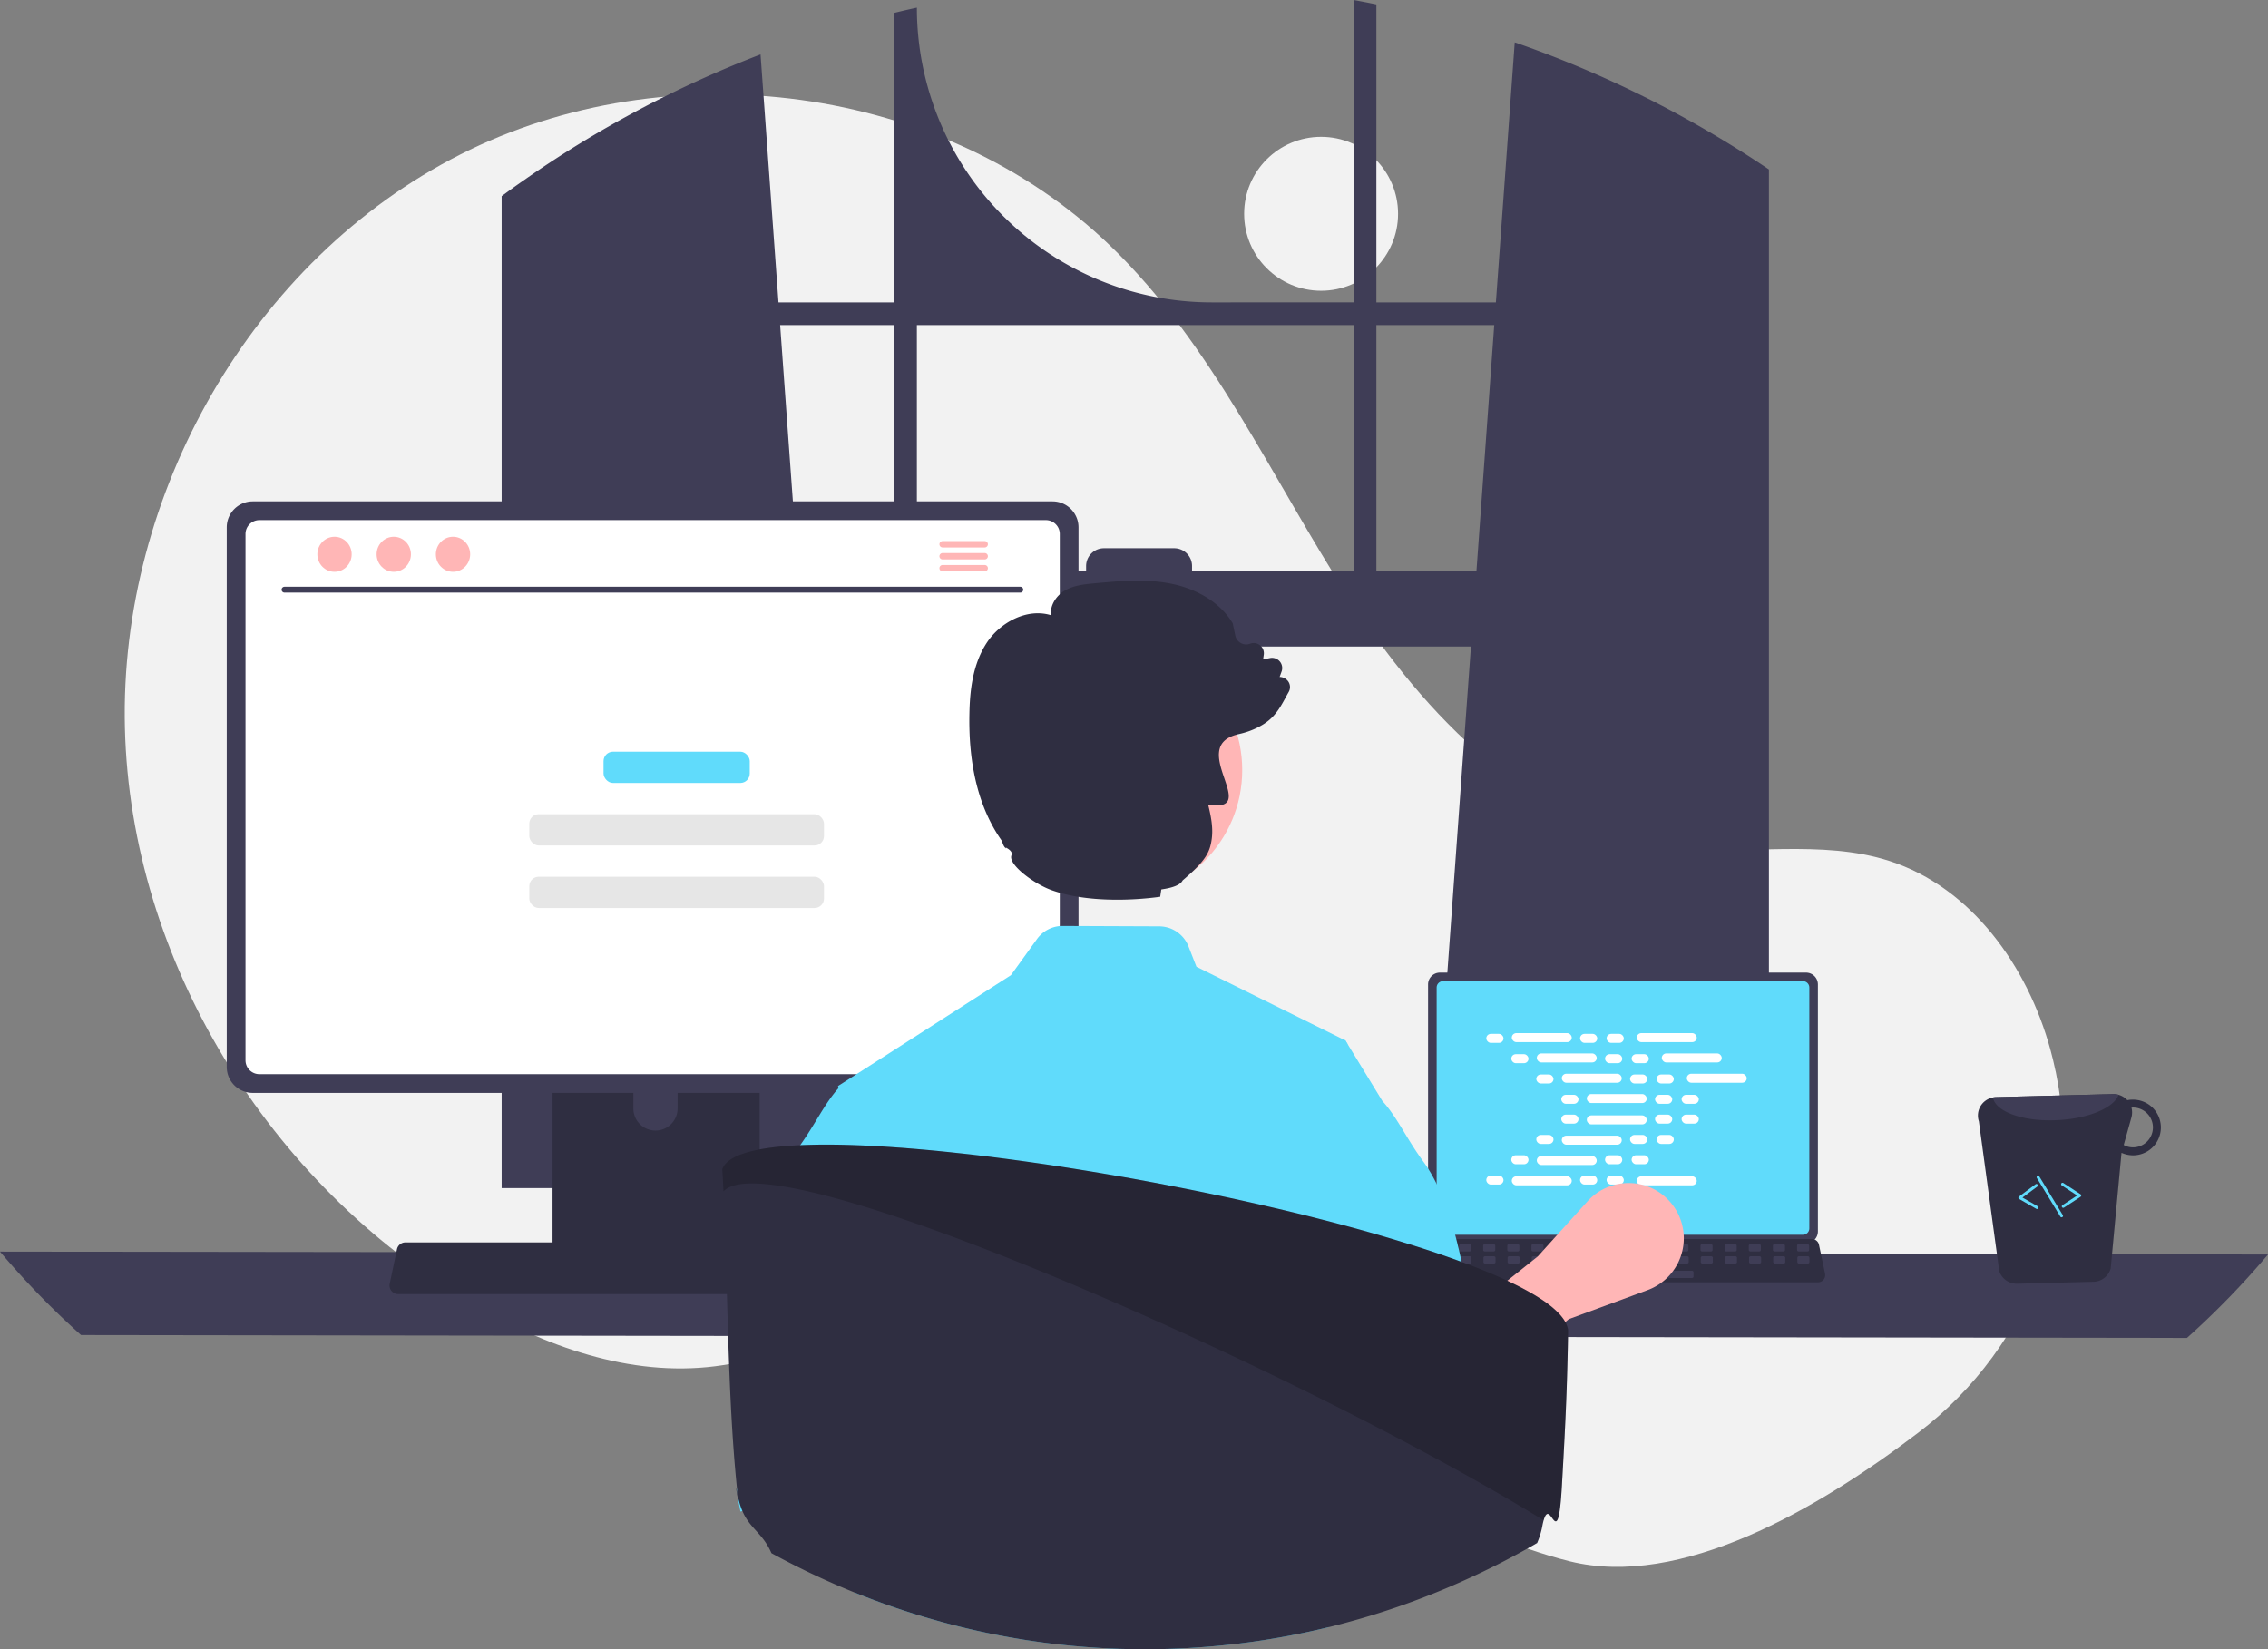 <?xml version="1.0" encoding="utf-8"?>
<svg viewBox="41.034 -36.129 786.82 572.258" xmlns="http://www.w3.org/2000/svg">
  <rect x="41.034" y="-36.129" width="786.82" height="572.258" fill="#808080" stroke="none"/>
  <circle cx="458.321" cy="74.182" r="26.701" fill="#f2f2f2" transform="matrix(1, 0, 0, 1, 41.034, -36.129)"/>
  <path d="M872.038,661.023c39.688-30.229,58.644-81.025,46.776-129.482q-.442-1.806-.934-3.604c-7.867-28.763-27.332-56.101-55.7-65.291-23.82-7.717-49.82-1.783-74.669-4.851-48.781-6.024-86.601-45.494-113.211-86.819-26.611-41.325-47.062-87.583-82.422-121.724-58.285-56.275-153.362-68.391-225.627-31.76C293.987,254.121,247.955,335.391,249.918,416.386c1.963,80.995,50.046,158.432,119.875,199.517,25.652,15.093,55.321,25.785,84.848,22.044,25.62-3.246,48.899-17.013,74.399-21.1,40.091-6.426,79.927,11.701,114.603,32.824,34.676,21.123,68.17,46.16,107.574,55.952C789.478,715.131,836.881,687.801,872.038,661.023Z" transform="matrix(1, 0, 0, 1, -165.556, -200)" fill="#f2f2f2"/>
  <path d="M815.016,219.191c-.87-.58-1.75-1.13-2.62-1.69a380.24,380.24,0,0,0-80.31-38.93l-6.54,90.22h-41.46v-103.39c-2.61-.54-5.24-1.05-7.87-1.53v104.92H626.946A102.27,102.27,0,0,1,524.676,166.521v-0c-2.64.57-5.26,1.18-7.88,1.83v100.44h-40.13l-6.23-86.03a380.858,380.858,0,0,0-81.94,43.53c-.44.3-.88.61-1.31.91-2.21,1.55-4.39,3.13-6.56,4.73v344.19h118.27l-2.09-28.95-11.5-158.95h231.59l-11.5,158.95-2.09,28.95h116.96v-353.45Q817.656,220.901,815.016,219.191Zm-298.22,142.78h-33.39l-6.17-85.3h39.56Zm159.42,0h-56.08v-1.69a6.18,6.18,0,0,0-6.19-6.18h-24.38a6.178,6.178,0,0,0-6.18,6.18v1.69h-58.71v-85.3h151.54Zm7.87,0v-85.3h40.89l-6.17,85.3Z" transform="matrix(1, 0, 0, 1, -165.556, -200)" fill="#3f3d56"/>
  <path d="M206.59,598.162a289.003,289.003,0,0,0,28.12,28.95l730.58,1a289.003,289.003,0,0,0,28.12-28.95Z" transform="matrix(1, 0, 0, 1, -165.556, -200)" fill="#3f3d56"/>
  <path d="M702.02,505.462v85.704a4.122,4.122,0,0,0,4.119,4.119H833.143a4.122,4.122,0,0,0,4.119-4.119v-85.704a4.124,4.124,0,0,0-4.119-4.115H706.139A4.124,4.124,0,0,0,702.02,505.462Z" transform="matrix(1, 0, 0, 1, -165.556, -200)" fill="#3f3d56"/>
  <path d="M704.999,506.529V590.109a2.205,2.205,0,0,0,2.201,2.201H832.086a2.205,2.205,0,0,0,2.201-2.201V506.529a2.206,2.206,0,0,0-2.201-2.206H707.201A2.206,2.206,0,0,0,704.999,506.529Z" transform="matrix(1, 0, 0, 1, -165.556, -200)" style="fill: rgb(96, 219, 251);"/>
  <path d="M699.364,607.881a2.47,2.47,0,0,0,1.943.93H837.299a2.502,2.502,0,0,0,2.446-3.016l-2.111-10.027a2.507,2.507,0,0,0-1.558-1.818,2.425,2.425,0,0,0-.888-.168H703.41a2.424,2.424,0,0,0-.888.168,2.507,2.507,0,0,0-1.558,1.818l-2.111,10.027A2.501,2.501,0,0,0,699.364,607.881Z" transform="matrix(1, 0, 0, 1, -165.556, -200)" fill="#2f2e41"/>
  <rect x="830.034" y="595.588" width="4.188" height="2.513" rx="0.488" transform="matrix(-1, 0, 0, -1, 1498.7, 993.69)" fill="#3f3d56"/>
  <rect x="821.657" y="595.588" width="4.188" height="2.513" rx="0.488" transform="matrix(-1, 0, 0, -1, 1481.947, 993.69)" fill="#3f3d56"/>
  <rect x="813.28" y="595.588" width="4.188" height="2.513" rx="0.488" transform="matrix(-1, 0, 0, -1, 1465.193, 993.69)" fill="#3f3d56"/>
  <rect x="804.903" y="595.588" width="4.188" height="2.513" rx="0.488" transform="matrix(-1, 0, 0, -1, 1448.439, 993.69)" fill="#3f3d56"/>
  <rect x="796.526" y="595.588" width="4.188" height="2.513" rx="0.488" transform="matrix(-1, 0, 0, -1, 1431.685, 993.69)" fill="#3f3d56"/>
  <rect x="788.149" y="595.588" width="4.188" height="2.513" rx="0.488" transform="matrix(-1, 0, 0, -1, 1414.931, 993.69)" fill="#3f3d56"/>
  <rect x="779.772" y="595.588" width="4.188" height="2.513" rx="0.488" transform="matrix(-1, 0, 0, -1, 1398.177, 993.69)" fill="#3f3d56"/>
  <rect x="771.395" y="595.588" width="4.188" height="2.513" rx="0.488" transform="matrix(-1, 0, 0, -1, 1381.423, 993.69)" fill="#3f3d56"/>
  <rect x="763.018" y="595.588" width="4.188" height="2.513" rx="0.488" transform="matrix(-1, 0, 0, -1, 1364.669, 993.69)" fill="#3f3d56"/>
  <rect x="754.641" y="595.588" width="4.188" height="2.513" rx="0.488" transform="matrix(-1, 0, 0, -1, 1347.915, 993.69)" fill="#3f3d56"/>
  <rect x="746.264" y="595.588" width="4.188" height="2.513" rx="0.488" transform="matrix(-1, 0, 0, -1, 1331.161, 993.69)" fill="#3f3d56"/>
  <rect x="737.887" y="595.588" width="4.188" height="2.513" rx="0.488" transform="matrix(-1, 0, 0, -1, 1314.407, 993.69)" fill="#3f3d56"/>
  <rect x="729.51" y="595.588" width="4.188" height="2.513" rx="0.488" transform="matrix(-1, 0, 0, -1, 1297.653, 993.69)" fill="#3f3d56"/>
  <rect x="721.133" y="595.588" width="4.188" height="2.513" rx="0.488" transform="matrix(-1, 0, 0, -1, 1280.899, 993.69)" fill="#3f3d56"/>
  <rect x="712.756" y="595.588" width="4.188" height="2.513" rx="0.488" transform="matrix(-1, 0, 0, -1, 1264.145, 993.69)" fill="#3f3d56"/>
  <rect x="704.379" y="595.588" width="4.188" height="2.513" rx="0.488" transform="matrix(-1, 0, 0, -1, 1247.391, 993.69)" fill="#3f3d56"/>
  <rect x="830.133" y="599.777" width="4.188" height="2.513" rx="0.488" transform="matrix(-1, 0, 0, -1, 1498.898, 1002.067)" fill="#3f3d56"/>
  <rect x="821.756" y="599.777" width="4.188" height="2.513" rx="0.488" transform="matrix(-1, 0, 0, -1, 1482.145, 1002.067)" fill="#3f3d56"/>
  <rect x="813.379" y="599.777" width="4.188" height="2.513" rx="0.488" transform="matrix(-1, 0, 0, -1, 1465.391, 1002.067)" fill="#3f3d56"/>
  <rect x="805.002" y="599.777" width="4.188" height="2.513" rx="0.488" transform="matrix(-1, 0, 0, -1, 1448.637, 1002.067)" fill="#3f3d56"/>
  <rect x="796.625" y="599.777" width="4.188" height="2.513" rx="0.488" transform="matrix(-1, 0, 0, -1, 1431.883, 1002.067)" fill="#3f3d56"/>
  <rect x="788.248" y="599.777" width="4.188" height="2.513" rx="0.488" transform="matrix(-1, 0, 0, -1, 1415.129, 1002.067)" fill="#3f3d56"/>
  <rect x="779.871" y="599.777" width="4.188" height="2.513" rx="0.488" transform="matrix(-1, 0, 0, -1, 1398.375, 1002.067)" fill="#3f3d56"/>
  <rect x="771.494" y="599.777" width="4.188" height="2.513" rx="0.488" transform="matrix(-1, 0, 0, -1, 1381.621, 1002.067)" fill="#3f3d56"/>
  <rect x="763.117" y="599.777" width="4.188" height="2.513" rx="0.488" transform="matrix(-1, 0, 0, -1, 1364.867, 1002.067)" fill="#3f3d56"/>
  <rect x="754.74" y="599.777" width="4.188" height="2.513" rx="0.488" transform="matrix(-1, 0, 0, -1, 1348.113, 1002.067)" fill="#3f3d56"/>
  <rect x="746.363" y="599.777" width="4.188" height="2.513" rx="0.488" transform="matrix(-1, 0, 0, -1, 1331.359, 1002.067)" fill="#3f3d56"/>
  <rect x="737.986" y="599.777" width="4.188" height="2.513" rx="0.488" transform="matrix(-1, 0, 0, -1, 1314.605, 1002.067)" fill="#3f3d56"/>
  <rect x="729.609" y="599.777" width="4.188" height="2.513" rx="0.488" transform="matrix(-1, 0, 0, -1, 1297.851, 1002.067)" fill="#3f3d56"/>
  <rect x="721.232" y="599.777" width="4.188" height="2.513" rx="0.488" transform="matrix(-1, 0, 0, -1, 1281.097, 1002.067)" fill="#3f3d56"/>
  <rect x="712.855" y="599.777" width="4.188" height="2.513" rx="0.488" transform="matrix(-1, 0, 0, -1, 1264.343, 1002.067)" fill="#3f3d56"/>
  <rect x="704.478" y="599.777" width="4.188" height="2.513" rx="0.488" transform="matrix(-1, 0, 0, -1, 1247.589, 1002.067)" fill="#3f3d56"/>
  <rect x="760.604" y="604.803" width="33.508" height="2.513" rx="0.488" transform="matrix(-1, 0, 0, -1, 1389.16, 1012.119)" fill="#3f3d56"/>
  <rect x="515.631" y="358.737" width="5.966" height="3.122" rx="1.561" fill="#fff" transform="matrix(1, 0, 0, 1, 41.034, -36.129)"/>
  <rect x="548.154" y="358.737" width="5.966" height="3.122" rx="1.561" fill="#fff" transform="matrix(1, 0, 0, 1, 41.034, -36.129)"/>
  <rect x="557.369" y="358.737" width="5.966" height="3.122" rx="1.561" fill="#fff" transform="matrix(1, 0, 0, 1, 41.034, -36.129)"/>
  <rect x="524.477" y="358.477" width="20.796" height="3.122" rx="1.561" fill="#fff" transform="matrix(1, 0, 0, 1, 41.034, -36.129)"/>
  <rect x="567.841" y="358.477" width="20.796" height="3.122" rx="1.561" fill="#fff" transform="matrix(1, 0, 0, 1, 41.034, -36.129)"/>
  <rect x="524.304" y="365.784" width="5.966" height="3.122" rx="1.561" fill="#fff" transform="matrix(1, 0, 0, 1, 41.034, -36.129)"/>
  <rect x="556.827" y="365.784" width="5.966" height="3.122" rx="1.561" fill="#fff" transform="matrix(1, 0, 0, 1, 41.034, -36.129)"/>
  <rect x="566.042" y="365.784" width="5.966" height="3.122" rx="1.561" fill="#fff" transform="matrix(1, 0, 0, 1, 41.034, -36.129)"/>
  <rect x="533.15" y="365.523" width="20.796" height="3.122" rx="1.561" fill="#fff" transform="matrix(1, 0, 0, 1, 41.034, -36.129)"/>
  <rect x="576.514" y="365.523" width="20.796" height="3.122" rx="1.561" fill="#fff" transform="matrix(1, 0, 0, 1, 41.034, -36.129)"/>
  <rect x="532.977" y="372.83" width="5.966" height="3.122" rx="1.561" fill="#fff" transform="matrix(1, 0, 0, 1, 41.034, -36.129)"/>
  <rect x="565.5" y="372.83" width="5.966" height="3.122" rx="1.561" fill="#fff" transform="matrix(1, 0, 0, 1, 41.034, -36.129)"/>
  <rect x="574.715" y="372.83" width="5.966" height="3.122" rx="1.561" fill="#fff" transform="matrix(1, 0, 0, 1, 41.034, -36.129)"/>
  <rect x="541.823" y="372.57" width="20.796" height="3.122" rx="1.561" fill="#fff" transform="matrix(1, 0, 0, 1, 41.034, -36.129)"/>
  <rect x="585.187" y="372.57" width="20.796" height="3.122" rx="1.561" fill="#fff" transform="matrix(1, 0, 0, 1, 41.034, -36.129)"/>
  <rect x="541.649" y="379.877" width="5.966" height="3.122" rx="1.561" fill="#fff" transform="matrix(1, 0, 0, 1, 41.034, -36.129)"/>
  <rect x="574.172" y="379.877" width="5.966" height="3.122" rx="1.561" fill="#fff" transform="matrix(1, 0, 0, 1, 41.034, -36.129)"/>
  <rect x="583.387" y="379.877" width="5.966" height="3.122" rx="1.561" fill="#fff" transform="matrix(1, 0, 0, 1, 41.034, -36.129)"/>
  <rect x="550.496" y="379.617" width="20.796" height="3.122" rx="1.561" fill="#fff" transform="matrix(1, 0, 0, 1, 41.034, -36.129)"/>
  <rect x="548.154" y="407.898" width="5.966" height="3.122" rx="1.561" fill="#fff" transform="matrix(1, 0, 0, 1, 41.034, -36.129)"/>
  <rect x="557.369" y="407.898" width="5.966" height="3.122" rx="1.561" fill="#fff" transform="matrix(1, 0, 0, 1, 41.034, -36.129)"/>
  <rect x="567.841" y="408.158" width="20.796" height="3.122" rx="1.561" fill="#fff" transform="matrix(1, 0, 0, 1, 41.034, -36.129)"/>
  <rect x="515.631" y="407.898" width="5.966" height="3.122" rx="1.561" fill="#fff" transform="matrix(1, 0, 0, 1, 41.034, -36.129)"/>
  <rect x="524.477" y="408.158" width="20.796" height="3.122" rx="1.561" fill="#fff" transform="matrix(1, 0, 0, 1, 41.034, -36.129)"/>
  <rect x="524.304" y="400.851" width="5.966" height="3.122" rx="1.561" fill="#fff" transform="matrix(1, 0, 0, 1, 41.034, -36.129)"/>
  <rect x="556.827" y="400.851" width="5.966" height="3.122" rx="1.561" fill="#fff" transform="matrix(1, 0, 0, 1, 41.034, -36.129)"/>
  <rect x="566.042" y="400.851" width="5.966" height="3.122" rx="1.561" fill="#fff" transform="matrix(1, 0, 0, 1, 41.034, -36.129)"/>
  <rect x="533.15" y="401.111" width="20.796" height="3.122" rx="1.561" fill="#fff" transform="matrix(1, 0, 0, 1, 41.034, -36.129)"/>
  <rect x="532.977" y="393.804" width="5.966" height="3.122" rx="1.561" fill="#fff" transform="matrix(1, 0, 0, 1, 41.034, -36.129)"/>
  <rect x="565.5" y="393.804" width="5.966" height="3.122" rx="1.561" fill="#fff" transform="matrix(1, 0, 0, 1, 41.034, -36.129)"/>
  <rect x="574.715" y="393.804" width="5.966" height="3.122" rx="1.561" fill="#fff" transform="matrix(1, 0, 0, 1, 41.034, -36.129)"/>
  <rect x="541.823" y="394.064" width="20.796" height="3.122" rx="1.561" fill="#fff" transform="matrix(1, 0, 0, 1, 41.034, -36.129)"/>
  <rect x="541.649" y="386.758" width="5.966" height="3.122" rx="1.561" fill="#fff" transform="matrix(1, 0, 0, 1, 41.034, -36.129)"/>
  <rect x="574.172" y="386.758" width="5.966" height="3.122" rx="1.561" fill="#fff" transform="matrix(1, 0, 0, 1, 41.034, -36.129)"/>
  <rect x="583.387" y="386.758" width="5.966" height="3.122" rx="1.561" fill="#fff" transform="matrix(1, 0, 0, 1, 41.034, -36.129)"/>
  <rect x="550.496" y="387.018" width="20.796" height="3.122" rx="1.561" fill="#fff" transform="matrix(1, 0, 0, 1, 41.034, -36.129)"/>
  <path d="M711.507,654.353l-13.35-21.102,41.902-33.403,17.295-19.161a19.161,19.161,0,0,1,32.418,6.828h0a19.161,19.161,0,0,1-11.57,23.991l-27.349,10.075Z" transform="matrix(1, 0, 0, 1, -165.556, -200)" fill="#ffb6b6"/>
  <path d="M398.28,501.352v102.56h71.85v-102.56a3.448,3.448,0,0,0-2.43-3.3,3.175,3.175,0,0,0-1.03-.16H401.75A3.463,3.463,0,0,0,398.28,501.352Zm28.04,35.24a7.67,7.67,0,0,1,15.34,0v11.9a7.67,7.67,0,0,1-15.34,0Z" transform="matrix(1, 0, 0, 1, -165.556, -200)" fill="#2f2e41"/>
  <path d="M398.06,600.632v9.89a1.946,1.946,0,0,0,1.93,1.94h68.43a1.94,1.94,0,0,0,1.93-1.94v-9.89Z" transform="matrix(1, 0, 0, 1, -165.556, -200)" fill="#3f3d56"/>
  <path d="M285.25,346.832V534.092a9.007,9.007,0,0,0,9,9h277.5a9.007,9.007,0,0,0,9-9V346.832a9.011,9.011,0,0,0-9-8.99H294.25A9.012,9.012,0,0,0,285.25,346.832Z" transform="matrix(1, 0, 0, 1, -165.556, -200)" fill="#3f3d56"/>
  <path d="M291.76,349.162v182.62a4.818,4.818,0,0,0,4.81,4.81H569.44a4.818,4.818,0,0,0,4.81-4.81v-182.62a4.82,4.82,0,0,0-4.81-4.82H296.57A4.821,4.821,0,0,0,291.76,349.162Z" transform="matrix(1, 0, 0, 1, -165.556, -200)" fill="#fff"/>
  <path d="M342.4,611.792a2.948,2.948,0,0,0,2.32,1.11h162.34a2.987,2.987,0,0,0,2.92-3.6l-2.52-11.97a2.993,2.993,0,0,0-1.86-2.17,2.895,2.895,0,0,0-1.06-.2H347.23a2.894,2.894,0,0,0-1.06.2,2.992,2.992,0,0,0-1.86,2.17l-2.52,11.97A2.985,2.985,0,0,0,342.4,611.792Z" transform="matrix(1, 0, 0, 1, -165.556, -200)" fill="#2f2e41"/>
  <path d="M560.585,369.499H305.261a1.016,1.016,0,0,1,0-2.031H560.585a1.016,1.016,0,0,1,0,2.031Z" transform="matrix(1, 0, 0, 1, -165.556, -200)" fill="#3f3d56"/>
  <ellipse cx="116.051" cy="192.33" rx="5.95" ry="6.083" transform="matrix(1, 0, 0, 1, 41.034, -36.129)" style="fill: rgb(255, 182, 182);"/>
  <ellipse cx="136.607" cy="192.33" rx="5.95" ry="6.083" transform="matrix(1, 0, 0, 1, 41.034, -36.129)" style="fill: rgb(255, 182, 182);"/>
  <ellipse cx="157.163" cy="192.33" rx="5.95" ry="6.083" transform="matrix(1, 0, 0, 1, 41.034, -36.129)" style="fill: rgb(255, 182, 182);"/>
  <path d="M548.206,351.622h-14.6a1.105,1.105,0,0,0,0,2.21h14.6a1.105,1.105,0,0,0,0-2.21Z" transform="matrix(1, 0, 0, 1, -165.556, -200)" style="fill: rgb(255, 182, 182);"/>
  <path d="M548.206,355.772h-14.6a1.105,1.105,0,0,0,0,2.21h14.6a1.105,1.105,0,0,0,0-2.21Z" transform="matrix(1, 0, 0, 1, -165.556, -200)" style="fill: rgb(255, 182, 182);"/>
  <path d="M548.206,359.922h-14.6a1.105,1.105,0,0,0,0,2.21h14.6a1.105,1.105,0,0,0,0-2.21Z" transform="matrix(1, 0, 0, 1, -165.556, -200)" style="fill: rgb(255, 182, 182);"/>
  <path d="M900.186,604.972a6.416,6.416,0,0,0,6.183,4.331l26.492-.682a6.329,6.329,0,0,0,5.981-4.657l3.749-40.087a9.794,9.794,0,0,0,4.238.871,9.661,9.661,0,1,0-.485-19.317,8.184,8.184,0,0,0-1.736.181,6.548,6.548,0,0,0-4.874-2.103l-40.751,1.052a5.853,5.853,0,0,0-1.005.125,6.365,6.365,0,0,0-4.873,8.265Zm43.173-43.817,2.668-9.553a6.506,6.506,0,0,0,.02-3.375c.129-0.0.244-.062.373-.062a6.91,6.91,0,0,1,.324,13.817A6.505,6.505,0,0,1,943.359,561.156Z" transform="matrix(1, 0, 0, 1, -165.556, -200)" fill="#2f2e41"/>
  <path d="M897.978,544.686c.868,4.964,10.629,8.454,22.366,7.847,10.793-.497,19.617-4.287,21.234-8.778a6.025,6.025,0,0,0-1.844-.246l-40.751,1.052A5.853,5.853,0,0,0,897.978,544.686Z" transform="matrix(1, 0, 0, 1, -165.556, -200)" fill="#3f3d56"/>
  <path d="M922.494,582.944a.497.497,0,0,0,.151-.066l5.753-3.766a.499.499,0,0,0,0-.836l-5.98-3.917a.5.5,0,1,0-.548.836l5.341,3.498-5.114,3.348a.5.5,0,0,0,.396.903Z" transform="matrix(1, 0, 0, 1, -165.556, -200)" style="fill: rgb(96, 219, 251);"/>
  <path d="M913.408,583.363a.5.5,0,0,0,.126-.918l-5.303-3.04,5.126-3.807a.5.5,0,1,0-.596-.802l-5.739,4.263a.5.5,0,0,0,.049.835l5.965,3.42A.5.5,0,0,0,913.408,583.363Z" transform="matrix(1, 0, 0, 1, -165.556, -200)" style="fill: rgb(96, 219, 251);"/>
  <path d="M921.922,586.244a.482.482,0,0,0,.137-.058.5.5,0,0,0,.168-.687l-8.155-13.408a.5.5,0,0,0-.854.521l8.155,13.408A.5.5,0,0,0,921.922,586.244Z" transform="matrix(1, 0, 0, 1, -165.556, -200)" style="fill: rgb(96, 219, 251);"/>
  <rect x="209.385" y="260.827" width="50.719" height="10.846" rx="3.264" transform="matrix(1, 0, 0, 1, 41.034, -36.129)" style="fill: rgb(96, 219, 251);"/>
  <rect x="183.626" y="282.519" width="102.236" height="10.846" rx="3.264" fill="#e6e6e6" transform="matrix(1, 0, 0, 1, 41.034, -36.129)"/>
  <rect x="183.626" y="304.21" width="102.236" height="10.846" rx="3.264" fill="#e6e6e6" transform="matrix(1, 0, 0, 1, 41.034, -36.129)"/>
  <path d="M497.301,540.717l.217.684.011.023,6.525,19.838,7.506,22.861,14.123,42.961.137,6.673v.023l1.049,53.684-2.909,7.278,3.274,11.932s-1.506-18.037-9.582-7.679c-4.574,5.886-9.925,11.91-14.317,17.556q9.6,3.884,19.507,7.027c1.426.456,2.863.89,4.301,1.323q.462.137.924.274a266.863,266.863,0,0,0,67.351,10.826c1.186.034,2.35.057,3.479.08.399.011.787.023,1.175.023,1.278.011,2.544.023,3.822.023q3.867,0,7.7-.114a266.853,266.853,0,0,0,56.091-7.586c-.125-7.586-.468-16.45-.958-25.918-.228-4.643-5.35-9.674-5.658-14.533-.217-3.65,4.381-7.084,4.141-10.792-1.551-22.827-3.491-14.064-4.928-30.229q-.222-2.379-.411-4.552c-.924-10.381-1.563-16.872-1.563-16.872l6.137-38.683,9.639-60.734-.742-1.221-.833-.411-50.844-25.165-2.761-7.073a10.979,10.979,0,0,0-10.141-6.947l-33.493-.137a10.931,10.931,0,0,0-8.909,4.529l-9.069,12.56Z" transform="matrix(1, 0, 0, 1, -165.556, -200)" style="fill: rgb(96, 219, 251);"/>
  <path d="M533.407,617.525,525.82,633.758l-5.179,11.088-8.909,46.646-4.46,4.734L503.45,679.467l-39.998,8.881c-1.312-7.29-.351.247-1.161-7.75.228-.228.468-.456.707-.685.639-.593,1.175-1.152,1.164-1.688-.456-27.584.913-74.526,12.343-102.966a60.053,60.053,0,0,1,7.027-13.107c.228-.308.445-.616.662-.924,5.27-7.381,8.601-14.647,13.324-19.815v-.011a.53.53,0,0,0,.08-.08.157.157,0,0,0,.046-.034l32.443-17.203,1.392,39.105.992,28.109Z" transform="matrix(1, 0, 0, 1, -165.556, -200)" style="fill: rgb(96, 219, 251);"/>
  <path d="M650.391,622.135l9.476,20.275,3.307,7.061,8.907,46.642,4.446,4.723,3.83-16.755,1.8-.369,32.459-6.722,9.461,30.046a17.984,17.984,0,0,0-3.261-22.506c-.646-.585-1.184-1.154-1.169-1.692.538-32.443-1.446-91.684-19.367-116.066-5.692-7.738-9.107-15.445-14.076-20.829-.015-.015-.015-.031-.031-.031L674.081,526.114l-.738-1.215-.831-.415Z" transform="matrix(1, 0, 0, 1, -165.556, -200)" style="fill: rgb(96, 219, 251);"/>
  <circle id="a657ec4b-47ce-4d2a-9c58-81a811696ca9" data-name="Ellipse 5" cx="386.397" cy="267.201" r="44.558" fill="#ffb6b6" transform="matrix(1, 0, 0, 1, 41.034, -36.129)"/>
  <path d="M653.212,399.948a3.759,3.759,0,0,0-2.69-1.19l.67-1.86a3.528,3.528,0,0,0-3.96-4.7l-2.44.47.23-1.63a3.534,3.534,0,0,0-4.73-3.82,3.766,3.766,0,0,1-3.24-.23,3.846,3.846,0,0,1-1.92-2.61l-.85-4.1-.09-.22c-4.14-6.9-12.1-11.92-21.84-13.76-8.67-1.65-17.56-.81-26.13-.02-3.4.32-7.24.68-10.44,2.64-2.72,1.68-5.02,5.04-4.55,8.43-8.45-2.59-17.51,2.58-22,9.1-5.32,7.76-6.19,17.48-6.33,25.08-.38,17.98,3.33,32.69,11,43.73.56.8.7,2.47,1.81,3.03l-.23-.37c1.24.62,2.5,1.62,2.03,2.69-1.35,3.08,7.62,9.89,13.94,12.14,11.53,4.11,26.86,3.76,37.64,2.28l.38-2.55c3.89-.53,6.63-1.54,7.4-3.12,1.36-1.16,2.52-2.2,3.53-3.16l.01-.01c.02-.02.06-.05.08-.07,4.87-4.67,6-7.33,6.51-11.38.49-3.97-.38-8-1.27-11.63,18.74,2.9-7.38-19.96,10.08-24.38a5.434,5.434,0,0,1,.61-.15c.51-.12,1.02-.24,1.51-.38a26.448,26.448,0,0,0,6.72-2.87c4.88-2.97,6.49-6.91,9.01-11.35A3.427,3.427,0,0,0,653.212,399.948Z" transform="matrix(1, 0, 0, 1, -165.556, -200)" fill="#2f2e41"/>
  <path d="M750.582,625.308c-.01,1.75-.03,4.2-.11,7.23q-.015.63-.03,1.29c-.13,5.57-.26,10.24-.47,15.43-.01.36-.02.71-.04,1.07-.28,7.24-.72,15.67-1.48,29.02-1.41,24.66-3.87,3.39-6.34,12.04-.12.43-.25.94-.37,1.54a27.916,27.916,0,0,1-1.88,6.33c-1.31.78-2.66,1.53-3.99,2.28-3.79,2.11-7.64,4.14-11.52,6.07-2.18,1.08-4.37,2.14-6.57,3.16-.35.16-.69.32-1.03.47a270.887,270.887,0,0,1-34.75,13.26c-2.32.7-4.63,1.38-6.97,2.01-2.44.68-4.88,1.32-7.35,1.92a266.893,266.893,0,0,1-56.09,7.59c-2.55.08-5.12.11-7.7.11-1.28,0-2.54-.01-3.82-.02-.39,0-.78-.01-1.17-.02-1.13-.03-2.3-.05-3.48-.08a266.663,266.663,0,0,1-67.35-10.83l-.93-.27c-1.44-.44-2.87-.87-4.3-1.33q-9.9-3.135-19.51-7.02-7.335-2.955-14.5-6.34a.339.339,0,0,1-.12-.06c-1-.46-2.01-.94-3.01-1.43-.13-.07-.27-.14-.41-.21q-5.595-2.73-11.07-5.72c-3.07-7.05-7.39-8.4-10.07-14.6a25.874,25.874,0,0,1-1.68-5.74c0-.02-.01-.04-.01-.07.28,3.72-1.19-6.6-.01-.04-.01-.12-.02-.25-.03-.4-.03-.36-.07-.8-.13-1.35-3.43-33.49-3.21-71.79-4.7-103.35q-.15-3.06-.31-5.86c-.03-.62-.07-1.23-.11-1.83.07-.18.15-.37.24-.55a1.002,1.002,0,0,1,.07-.15,1.623,1.623,0,0,1,.1-.18c.02-.03.05-.07.07-.1a.917.917,0,0,1,.05-.1c.09-.14.19-.29.3-.43.05-.06.09-.11.14-.16a.808.808,0,0,1,.12-.14.637.637,0,0,1,.11-.13c.04-.04.08-.09.13-.14a.302.302,0,0,1,.08-.08,2.033,2.033,0,0,1,.26-.25,9.624,9.624,0,0,1,1.14-.9c.14-.09.29-.18.43-.28a19.135,19.135,0,0,1,3.17-1.52c.38-.14.76-.27,1.17-.41.15-.04.29-.09.44-.14.22-.07.44-.14.67-.19,1.14-.34,2.37-.63,3.7-.9.16-.03.33-.06.5-.1.24-.05.49-.09.74-.13.34-.06.69-.12,1.04-.18,2.97-.47,6.34-.82,10.06-1.05q.525-.03,1.05-.06c.41-.02.82-.04,1.24-.06.35-.02.71-.03,1.07-.04.35-.02.71-.03,1.08-.04,1.01-.03,2.05-.06,3.11-.08,3.02-.06,6.2-.04,9.54.03,1.55.04,3.13.08,4.75.15.11,0,.21.01.31.01,1.41.05,2.83.11,4.29.19,1.02.05,2.05.1,3.08.16.97.06,1.95.12,2.94.19.77.04,1.54.1,2.32.15.66.05,1.32.1,1.98.14l.9.06c.49.04.98.07,1.48.12,1.1.09,2.2.18,3.32.27,1.11.1,2.24.2,3.37.3s2.27.21,3.41.32c.12.01.23.02.34.03,1.04.11,2.08.21,3.13.32.24.02.49.04.73.07,1.001.101,2.022.218,3.032.326.31.033.618.066.929.1.791.086,1.572.161,2.368.254,1.05.12,2.12.23,3.16.37.81.09,1.62.18,2.43.28,1.27.15,2.56.31,3.85.48.49.06.98.12,1.47.19,3.68.46,7.4.97,11.18,1.5,5.73.81,11.55,1.69,17.41,2.64q8.805,1.425,17.71,3.01c1.5.27,3,.54,4.51.82q1.02.195,2.04.39c1.16.21,2.32.43,3.48.65,1.16.22,2.32.44,3.48.67,1.38.27,2.77.54,4.15.81,9.09,1.8,18.13,3.72,26.95,5.73,1.45.33,2.9.67,4.34,1q4.32,1.005,8.56,2.04c.78.18,1.55.37,2.32.56,1.92.48,3.84.96,5.73,1.45l.33.09c1.39.34,2.75.69,4.11,1.05q4.815,1.26,9.47,2.55,3.09.855,6.11,1.73c3.01.87,5.96,1.75,8.83,2.64.71.22,1.42.44,2.12.65,2.1.65,4.17,1.31,6.18,1.97,1.6.52,3.16,1.05,4.7,1.58q2.31.795,4.53,1.59c.95.34,1.89.7,2.83,1.04,1.35.5,2.68,1,3.98,1.5.4.15.79.31,1.18.46.25.11.49.2.73.3.47.19.95.37,1.41.56.47.18.93.37,1.39.57.45.18.91.37,1.35.56.45.18.89.37,1.33.57.37.15.73.31,1.08.47.71.31,1.42.62,2.11.94.34.16.68.31,1.02.47l.78.36c.11.06.22.11.33.16.25.12.51.25.76.37.58.27,1.15.56,1.71.83.75.38,1.48.76,2.18,1.13.71.38,1.4.76,2.06,1.13.11.06.21.12.32.18.15.08.3.17.45.25.51.29,1,.59,1.49.88.96.59,1.87,1.17,2.72,1.75.19.13.37.26.56.38.63.45,1.23.89,1.79,1.34,0,.01,0,.01.01.01.19.14.37.29.55.43.15.14.31.26.46.4.52.45,1,.88,1.44,1.32a5.667,5.667,0,0,1,.42.43,1.208,1.208,0,0,1,.16.16c.2.2.38.4.55.6a.553.553,0,0,1,.07.09c.24.28.46.56.67.84.1.14.21.28.3.42.12.17.24.35.34.52.09.14.17.29.25.43a7.257,7.257,0,0,1,.54,1.13,5.241,5.241,0,0,1,.27.82A5.844,5.844,0,0,1,750.582,625.308Z" transform="matrix(1, 0, 0, 1, -165.556, -200)" fill="#2f2e41"/>
  <path d="M750.582,625.308c-.01,1.75-.03,4.2-.11,7.23-.01.42-.03.85-.04,1.29-.1,4.25-.25,9.5-.46,15.43-.01.36-.02.71-.04,1.07-.28,7.24-.72,15.67-1.48,29.02-1.41,24.66-3.87,3.39-6.34,12.04-6.86-4.22-14.38-8.64-22.42-13.18q-2.175-1.23-4.39-2.47c-16.08-8.97-34.04-18.37-52.79-27.68-.74-.37-1.49-.74-2.23-1.1-42.95-21.23-89.83-41.88-127.81-55.66-7.33-2.66-14.33-5.06-20.91-7.17-13.86-4.43-25.84-7.53-35.06-8.87-9.6-1.4-16.23-.9-18.91,1.99q-.15-3.06-.31-5.86-.06-.93-.12-1.83c.062-.165.142-.322.22-.48.011-.023.019-.047.03-.07a1.002,1.002,0,0,1,.07-.15,1.623,1.623,0,0,1,.1-.18,1.06,1.06,0,0,1,.12-.2c.09-.14.19-.29.3-.43a3.483,3.483,0,0,1,.26-.3.637.637,0,0,1,.11-.13c.04-.04.08-.09.13-.14a.302.302,0,0,1,.08-.08,2.033,2.033,0,0,1,.26-.25,9.624,9.624,0,0,1,1.14-.9c.14-.09.29-.18.43-.28a19.135,19.135,0,0,1,3.17-1.52c.38-.14.76-.27,1.17-.41.15-.04.29-.09.44-.14.22-.07.44-.14.67-.19,1.14-.34,2.37-.63,3.7-.9.4-.08.82-.16,1.24-.23.34-.06.69-.12,1.04-.18,2.97-.47,6.34-.82,10.06-1.05q.525-.03,1.05-.06c.41-.02.82-.04,1.24-.06.35-.02.71-.03,1.07-.04.35-.02.71-.03,1.08-.04,1.01-.03,2.05-.06,3.11-.08,3.02-.05,6.2-.03,9.54.04,1.55.03,3.13.08,4.75.15.1,0,.21.01.31.01,1.41.04,2.84.11,4.29.18,1.02.05,2.05.1,3.08.16.97.06,1.95.12,2.94.19.77.04,1.54.1,2.32.15.66.05,1.32.1,1.98.14.79.06,1.58.12,2.38.18,1.1.09,2.2.18,3.32.27,1.11.1,2.24.2,3.37.3s2.27.21,3.41.32c.12.01.23.02.34.03,1.04.11,2.08.21,3.13.32q8.73.885,17.97,2.07,5.52.705,11.18,1.51c5.73.81,11.55,1.69,17.41,2.63q8.805,1.425,17.71,3.01c1.5.27,3,.54,4.51.82q2.76.51,5.52,1.04c1.16.22,2.32.44,3.48.67,1.38.27,2.77.54,4.15.81,9.09,1.8,18.13,3.72,26.95,5.73,1.45.33,2.9.67,4.34,1q4.32,1.005,8.56,2.04c.78.19,1.55.38,2.32.57q2.895.72,5.73,1.44v.01c.11.02.22.05.33.08,1.38.35,2.75.7,4.11,1.06q4.815,1.26,9.47,2.54c2.06.58,4.1,1.15,6.11,1.73,3.01.88,5.96,1.76,8.83,2.64.71.22,1.42.44,2.12.65q3.15.99,6.18,1.97c1.6.52,3.16,1.05,4.7,1.58q2.31.795,4.53,1.59c.96.34,1.9.69,2.83,1.03,1.36.5,2.68,1,3.98,1.51.4.15.79.31,1.18.46.73.28,1.44.57,2.14.86.47.18.93.37,1.39.57.45.18.91.37,1.35.56.45.18.89.37,1.33.57.37.15.73.31,1.08.47.71.31,1.42.62,2.11.94.34.16.68.31,1.02.47l.78.36c.11.06.22.11.33.16.85.4,1.67.8,2.47,1.2.75.38,1.48.76,2.18,1.13.83.44,1.62.87,2.38,1.31.15.08.3.17.45.25.51.29,1,.59,1.49.88.96.59,1.87,1.17,2.72,1.75.84.58,1.62,1.15,2.35,1.72,0,.01,0,.01.01.01.35.28.69.56,1.01.83.52.45,1,.88,1.44,1.32a5.667,5.667,0,0,1,.42.43,1.208,1.208,0,0,1,.16.16c.21.23.42.46.62.69.24.28.46.56.67.84.1.14.21.28.3.42.12.17.24.35.34.52.09.14.17.29.25.43a7.257,7.257,0,0,1,.54,1.13,6.053,6.053,0,0,1,.27.82A5.844,5.844,0,0,1,750.582,625.308Z" transform="matrix(1, 0, 0, 1, -165.556, -200)" opacity="0.2"/>
</svg>